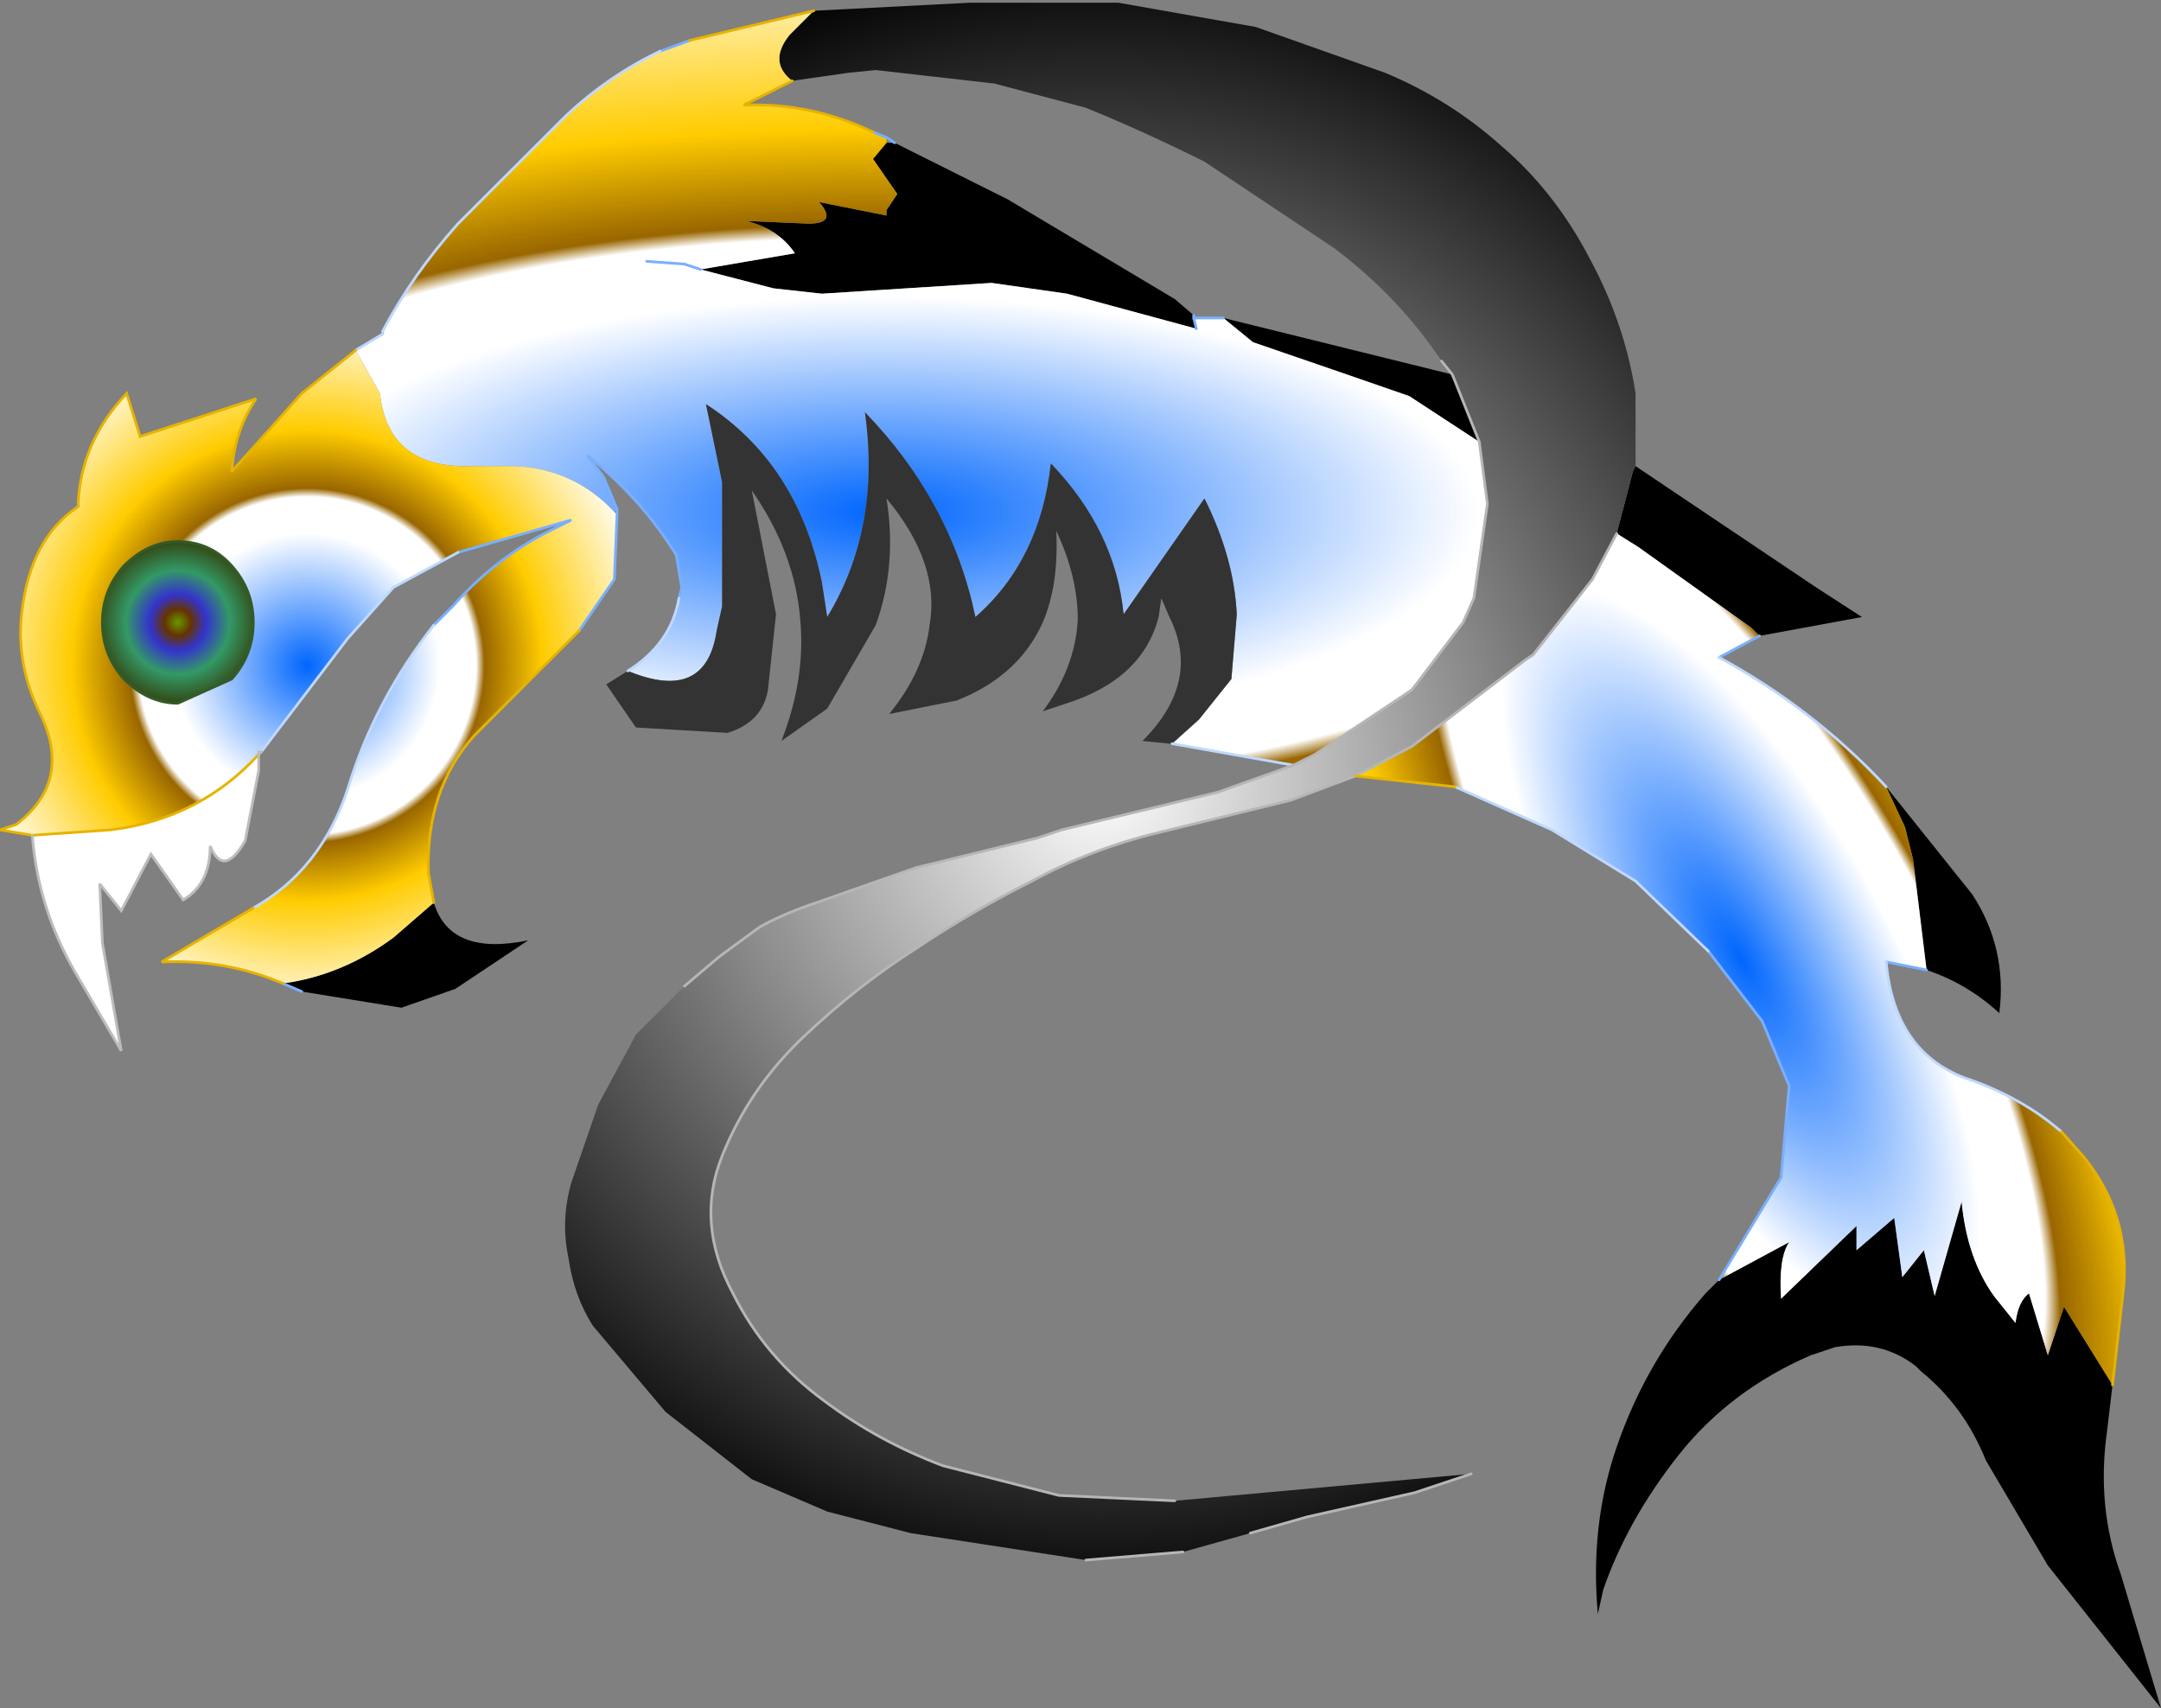 <svg xmlns="http://www.w3.org/2000/svg" viewBox="0.1 0 40.1 31.7" width="40.1" height="31.7"><rect x="0.1" y="0" width="40.1" height="31.7" fill="#808080" stroke="none"/><defs><radialGradient gradientUnits="userSpaceOnUse" r="819.2" cx="0" cy="0" spreadMethod="pad" gradientTransform="matrix(.019 0 0 .019 20.5 14.5)" id="a"><stop offset="0" stop-color="#fff"/><stop offset="1"/></radialGradient><radialGradient gradientUnits="userSpaceOnUse" r="819.2" cx="0" cy="0" spreadMethod="pad" gradientTransform="matrix(.036 0 0 .013 16.45 9.5)" id="b"><stop offset="0" stop-color="#0066FD"/><stop offset=".376" stop-color="#fff"/><stop offset=".478" stop-color="#fff"/><stop offset=".502" stop-color="#960"/><stop offset=".667" stop-color="#fc0"/><stop offset="1" stop-color="#fff"/></radialGradient><radialGradient gradientUnits="userSpaceOnUse" r="819.2" cx="0" cy="0" spreadMethod="pad" gradientTransform="matrix(.008 -.004 .012 .022 32.4 17.8)" id="c"><stop offset="0" stop-color="#0066FD"/><stop offset=".376" stop-color="#fff"/><stop offset=".478" stop-color="#fff"/><stop offset=".502" stop-color="#960"/><stop offset=".667" stop-color="#fc0"/><stop offset="1" stop-color="#fff"/></radialGradient><radialGradient gradientUnits="userSpaceOnUse" r="819.2" cx="0" cy="0" spreadMethod="pad" gradientTransform="matrix(.008 0 0 .008 5.8 12.35)" id="d"><stop offset="0" stop-color="#0066FD"/><stop offset=".376" stop-color="#fff"/><stop offset=".478" stop-color="#fff"/><stop offset=".502" stop-color="#960"/><stop offset=".667" stop-color="#fc0"/><stop offset="1" stop-color="#fff"/></radialGradient><radialGradient gradientUnits="userSpaceOnUse" r="819.2" cx="0" cy="0" spreadMethod="pad" gradientTransform="matrix(.002 0 0 .002 3.4 11.55)" id="e"><stop offset="0" stop-color="#690"/><stop offset=".149" stop-color="#630"/><stop offset=".318" stop-color="#33c"/><stop offset=".588" stop-color="#396"/><stop offset="1" stop-color="#330"/></radialGradient></defs><path d="M27.05 6.95l.5 1.25-1.3-.85-1.3-.45-1.6-.55-.55-.45 4.25 1.05M30.1 9.9l.3-1.15.05-.1 3.35 2.25.85.55-1.9.35-.15-.15-2.1-1.5-.4-.25m5 4.7l1.6 2q.65 1 .5 2.2-.6-.55-1.35-.8l-.25-2.05-.15-.6-.35-.75m4.2 11.1l-.1.85q-.2 1.4.25 2.65l.75 2.5-2.1-2.65-1.15-1.95q-.4-1-1.2-1.65l-.1-.1q-.65-.5-1.5-.35l-.45.15q-1.5.65-2.45 1.85-.95 1.2-1.4 2.5l-.1.45q-.15-1.65.35-3.1.55-1.6 1.65-2.85l.25-.25 1.3-.7q-.2.3-.15 1.05l1.4-1.35v.45l.7-.6.15 1.1.4-.5.2.85.5-1.75q.1 1.05.6 1.75l.4.5q.05-.4.25-.55l.35 1.15.3-.9.9 1.45M16.7 2.65l2.1 1.05 3.1 1.85.35.3v.05l.05.2-2.4-.65-1.4-.2-3.15.2-.9-.1L13.1 5l1.75-.3q-.3-.45-.9-.6l1.15.05q.55 0 .2-.4l1.25.25v-.1l.2-.3-.45-.65.25-.3h.15m-8.55 14.1q.3 1 1.75.7l-1.35.9-1 .35-1.85-.3-.35-.15q1.1-.15 2.05-.85l.75-.65"/><path fill="#fff" d="M4.9 14v.3l-.25 1.3q-.4.7-.65.1 0 .7-.5 1l-.6-.85-.55 1.05-.4-.5.05 1.1.35 2-.85-1.45q-.7-1.2-.8-2.55l1.45-.1Q3.8 15.2 4.9 14"/><path fill="url(#a)" d="M15.2.2l2.9-.15h2.75L23.4.5l2.4.85q1.2.5 2.15 1.35 1 .85 1.65 2.1.65 1.2.85 2.5V8.65l-.05.1-.3 1.15-.45.85-1.1 1.4-.15.1-2.1 1.6-1.05.55-1.2.45-2.45.6q-1.25.3-2.35.9-1.1.55-2.15 1.25-1.1.7-2.1 1.65t-1.5 2.2q-.5 1.25.2 2.55.6 1.2 1.7 2 1 .75 2.2 1.2l2.15.55 2.15.1 5.5-.5-1.05.35-2 .45-1.05.3-1.25.35-1.8.15-3.25-.5-1.55-.4-1.4-.6-1.6-1.25-1.35-1.6q-.35-.55-.45-1.25-.15-.7.05-1.4l.5-1.45.7-1.3.9-.9.65-.55.75-.55q.45-.25 1.05-.45l1.85-.65 2.25-.55.45-.15 2.9-.7 1.4-.5.4-.2 1.8-1.2.95-1.25.2-.45.25-1.75-.15-1.15-.5-1.25-.2-.25q-.8-1.2-2-2.1L22.45 3q-1.1-.55-2.2-1l-1.7-.45-2.2-.25-.5.05-1.05.15q-.45-.35-.05-.85L15.2.2"/><path fill="url(#b)" d="M15.2.2l-.45.45q-.4.5.05.85l-.9.45q1.25-.05 2.4.5l.25.1v.1l-.25.3.45.65-.2.3V4l-1.25-.25q.35.4-.2.4l-1.15-.05q.6.15.9.6L13.1 5l1.35.35.9.1 3.15-.2 1.4.2 2.4.65-.05-.2h.55l.55.45 1.6.55 1.3.45 1.3.85.15 1.15-.25 1.75-.2.45-.95 1.25-1.8 1.2-.4.2-2.25-.4.5-.45.6-.75.1-1.2q-.05-1.05-.6-2.15l-1.5 2.15q-.15-1.55-1.35-2.8-.2 1.8-1.4 2.85-.45-2.15-2.05-3.8.3 2.15-.7 3.8l-.1-.65q-.45-2.2-2.15-3.3l.3 1.45v2.3l-.1.45q-.2 1.35-1.65.75.8-.5.95-1.35l.05-.2-.1-.6Q12 9.25 11 8.45l.3.4.25.6-.05.05q-.75-.8-1.85-.85h-.8Q7.3 8.7 7.15 7.3l-.45-.8.5-.3v-.05q.55-1.05 1.4-2l2-2q.8-.75 1.75-1.2l.55-.2L15.2.2m-3.1 4.65l.7.05.3.1-.3-.1-.7-.05"/><path fill="url(#c)" d="M25.25 14.4l1.05-.55 2.1-1.6.15-.1 1.1-1.4.45-.85.4.25 2.1 1.5.15.15-.75.4q1.75.95 3.1 2.4l.35.75.15.6.25 2.05-.75-.15q.15 1.65 1.45 2.15 1.05.35 1.8 1l.4.45q.9 1.1.75 2.5l-.2 1.75-.9-1.45-.3.9-.35-1.15q-.2.15-.25.55l-.4-.5q-.5-.7-.6-1.75l-.5 1.75-.2-.85-.4.5-.15-1.1-.7.6v-.45l-1.4 1.35q-.05-.75.15-1.05l-1.3.7 1.15-1.9.15-1.7-.5-1.2-1-1.3-1.35-1.3-1.55-.95-1.8-.8-1.85-.2"/><path fill="url(#d)" d="M6.7 6.5l.45.8q.15 1.4 1.7 1.35h.8q1.1.05 1.85.85l.05.05-.05 1.2-.65.95-1.95 1.95q-.9 1-.85 2.55l.1.55-.75.65q-.95.7-2.05.85-1.05-.45-2.25-.4l1.7-1q1.25-.7 1.75-2.2.5-1.65 1.6-3.05l.35-.35q.8-.9 1.8-1.4l.4-.2-2.1.6-1.2.65-.85.95-1.6 2.1H4.9V14q-1.1 1.2-2.75 1.4l-1.45.1-.6-.1.3-.1q1.05-.8.45-2.05-.45-.9-.35-1.85.15-1.4 1.05-2v-.05q.05-1.15.9-2.05l.25.8 2.15-.7q-.4.6-.45 1.35L5.7 7.3l1-.8m-4.3 4q-.4.45-.4 1.05 0 .6.4 1.05.45.45 1 .45l1-.45q.4-.45.4-1.05 0-.6-.4-1.05-.4-.45-1-.45-.55 0-1 .45"/><path fill="url(#e)" d="M2.4 10.5q.45-.45 1-.45.6 0 1 .45t.4 1.05q0 .6-.4 1.05l-1 .45q-.55 0-1-.45-.4-.45-.4-1.05 0-.6.4-1.05"/><path fill="#333" d="M11.75 12.45q1.45.6 1.65-.75l.1-.45v-2.3l-.3-1.45q1.7 1.1 2.15 3.3l.1.65q1-1.65.7-3.8 1.6 1.65 2.05 3.8 1.2-1.05 1.4-2.85 1.2 1.25 1.35 2.8l1.5-2.15q.55 1.1.6 2.15l-.1 1.2-.6.75-.5.45h-.05l-.5-.05q1.1-1.1.5-2.3l-.15-.35-.05.35q-.3 1.15-1.7 1.6l-.45.15q.6-.8.65-1.7 0-.8-.4-1.65.05 1-.25 1.7-.45 1-1.6 1.45l-1.25.25q.65-.8.75-1.65.2-1.15-.8-2.35.2 1.25-.2 2.35l-.9 1.55-.85.6q.45-1.15.35-2.25-.1-1.25-.9-2.4l.45 2.3-.15 1.4q-.1.6-.75.8l-1.7-.1-.55-.8.4-.25"/><path fill="none" stroke="#7AAFFD" stroke-width=".05" stroke-linecap="round" stroke-miterlimit="3" d="M32.75 11.8l-.75.4m3.85 5.8l-.75-.15m-3.1 5.9l1.15-1.9.15-1.7-.5-1.2-1-1.3m-9.55-11.8v.05h.55m-.55 0l.05.2M13.1 5l-.3-.1-.7-.05m4.6-2.2l-.15-.1-.25-.1m-9.1 3.7v.05m4.35 3.25l-.25-.6-.3-.4q1 .8 1.65 1.85l.1.6-.05.2M12.9.75l-.55.2M8.15 11.6l.35-.35q.8-.9 1.8-1.4l.4-.2-2.1.6M1.55 9.4v-.05m10 .2l-.05 1.2-.65.95M5.7 18.4l-.35-.15m6.2-8.8v.1"/><path fill="none" stroke="#BFD8FE" stroke-width=".05" stroke-linecap="round" stroke-miterlimit="3" d="M32 12.2q1.75.95 3.1 2.4m0 3.25q.15 1.65 1.45 2.15 1.05.35 1.8 1m-6.55-3.35l-1.35-1.3-1.55-.95-1.8-.8m-5.25-.8l2.25.4M12.35.95q-.95.45-1.75 1.2l-2 2q-.85.95-1.4 2m0 .05l-.5.3m6 4.6q-.15.85-.95 1.35m-3.15-2.2l-1.2.65-.85.95-1.6 2.1m-.15 2.9q1.25-.7 1.75-2.2.5-1.65 1.6-3.05"/><path fill="none" stroke="#B6B6B6" stroke-width=".05" stroke-linecap="round" stroke-miterlimit="3" d="M26.85 6.7l.2.25.5 1.25.15 1.15-.25 1.75-.2.45-.95 1.25-1.8 1.2-.4.2-1.4.5-2.9.7-.45.15-2.25.55-1.85.65q-.6.2-1.05.45l-.75.55-.65.55m7.45 10.65l1.8-.15m1.25-.35l1.05-.3 2-.45 1.05-.35m-5.5.5l-2.15-.1-2.15-.55q-1.2-.45-2.2-1.2-1.1-.8-1.7-2-.7-1.3-.2-2.55.5-1.25 1.5-2.2 1-.95 2.1-1.65 1.05-.7 2.15-1.25 1.1-.6 2.35-.9l2.45-.6 1.2-.45 1.05-.55 2.1-1.6.15-.1 1.1-1.4.45-.85"/><path fill="none" stroke="#E6B300" stroke-width=".05" stroke-linecap="round" stroke-miterlimit="3" d="M38.35 21l.4.45q.9 1.1.75 2.5l-.2 1.75M27.1 14.6l-1.85-.2M16.3 2.45q-1.15-.55-2.4-.5l.9-.45M.7 15.5l-.6-.1.3-.1q1.05-.8.45-2.05-.45-.9-.35-1.85.15-1.4 1.05-2m0-.05q.05-1.15.9-2.05l.25.8 2.15-.7q-.4.6-.45 1.35L5.7 7.3l1-.8m4.15 5.2L8.9 13.65q-.9 1-.85 2.55l.1.55m-2.8 1.5q-1.05-.45-2.25-.4l1.7-1M15.2.2l-2.3.55M.7 15.5l1.45-.1Q3.8 15.2 4.9 14"/><path fill="none" stroke="#BCBCBC" stroke-width=".05" stroke-linecap="round" stroke-miterlimit="3" d="M4.9 14v.3l-.25 1.3q-.4.7-.65.1 0 .7-.5 1l-.6-.85-.55 1.05-.4-.5.05 1.1.35 2-.85-1.45q-.7-1.2-.8-2.55m4.25-1.55L4.9 14v-.05"/><path fill="none" stroke="#335B28" stroke-width=".05" stroke-linecap="round" stroke-miterlimit="3" d="M2.4 10.5q.45-.45 1-.45.6 0 1 .45t.4 1.05q0 .6-.4 1.05l-1 .45q-.55 0-1-.45-.4-.45-.4-1.05 0-.6.4-1.05"/></svg>